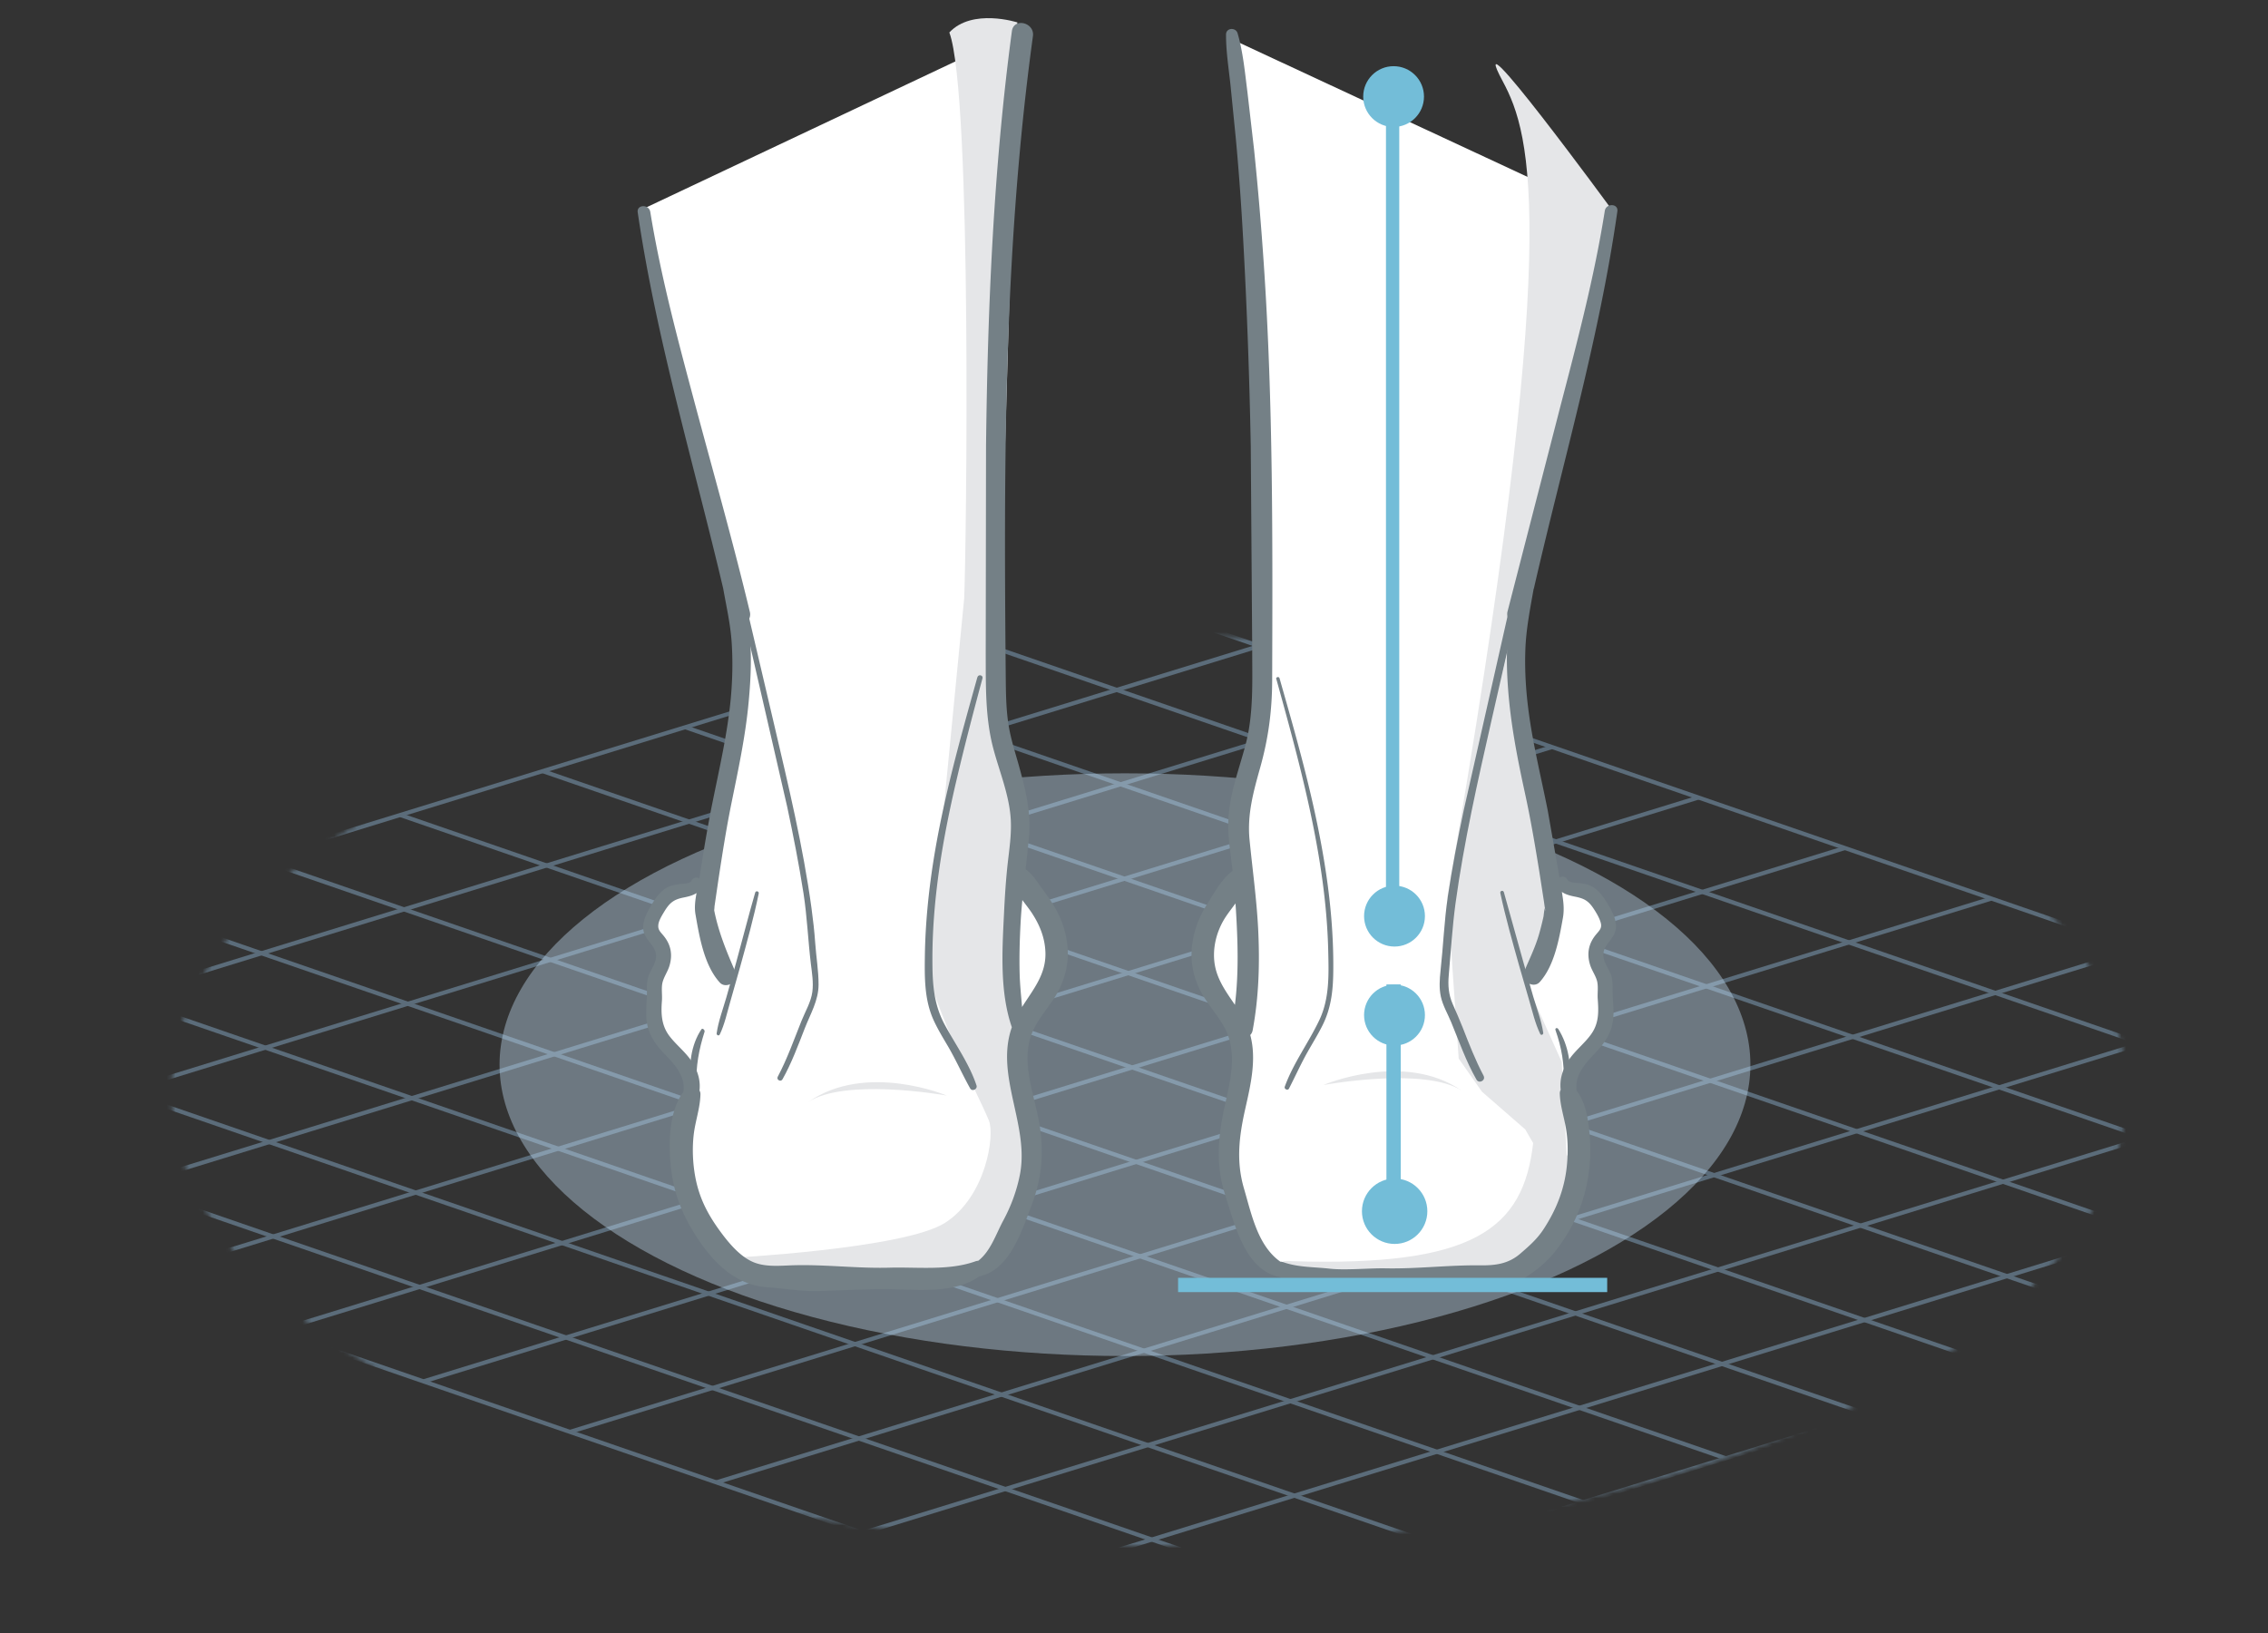 <svg xmlns="http://www.w3.org/2000/svg" viewBox="0 0 500 360"><rect x="0" y="0" width="500" height="360" fill="#333333" stroke="none"/><defs><filter id="A" filterUnits="userSpaceOnUse" x="-101.81" y="130.8" width="703.71" height="229.89"><feColorMatrix values="1 0 0 0 0 0 1 0 0 0 0 0 1 0 0 0 0 0 1 0"/></filter></defs><mask maskUnits="userSpaceOnUse" x="-101.81" y="130.8" width="703.71" height="229.89" id="B"><g filter="url(#A)"><radialGradient id="C" cx="253.302" cy="240.452" r="195.042" fx="253.397" fy="240.394" gradientTransform="matrix(1 0 0 0.446 0 133.251)" gradientUnits="userSpaceOnUse"><stop offset=".452" stop-color="#fff"/><stop offset=".543" stop-color="#fcfcfc"/><stop offset=".615" stop-color="#f2f2f2"/><stop offset=".68" stop-color="#e1e1e1"/><stop offset=".741" stop-color="#cacaca"/><stop offset=".8" stop-color="#ababab"/><stop offset=".856" stop-color="#868686"/><stop offset=".911" stop-color="#595959"/><stop offset=".964" stop-color="#272727"/><stop offset="1"/></radialGradient><ellipse cx="253.3" cy="240.45" rx="215.52" ry="100.39" opacity=".4" fill="url(#C)"/></g></mask><g mask="url(#B)" fill="#95c1e3"><path d="M254.76 360.68l-.2-.07-356.36-122.9 347.14-106.9.2.07 356.36 122.9-347.14 106.9zM-98.86 237.75l353.64 121.97 344.17-106L245.3 131.76l-344.17 106z"/><path d="M285.98 350.94l-355.1-122.48.44-.82 355.1 122.48zm31.42-9.68L-37.7 218.78l.43-.82 355.1 122.48zm31.42-9.68L-6.28 209.1l.43-.82 355.1 122.48zm31.43-9.68L25.14 199.43l.44-.82 355.1 122.47zm31.42-9.67L56.57 189.75l.43-.82L412.1 311.4zm31.43-9.68L88 180.07l.43-.82 355.1 122.48zm31.4-9.68L119.4 170.4l.44-.82 355.1 122.47zm31.44-9.67l-355.1-122.48.44-.82 355.1 122.48zm31.42-9.68l-355.1-122.48.43-.82L537.8 272.7zm31.42-9.68l-355.1-122.47.44-.83 355.1 122.48z"/><path d="M222.7 349.5l-.4-.84L567.95 242.2l.4.84zm-32.3-11.15l-.4-.83 345.65-106.45.4.83zm-32.28-11.13l-.4-.84 345.65-106.44.4.83zm-32.28-11.14l-.4-.83L471.1 208.8l.4.84zm-32.28-11.13l-.4-.84 345.66-106.44.4.83zM61.28 293.8l-.4-.83 345.65-106.45.4.84zM29 282.68l-.4-.83L374.25 175.4l.4.83zm-32.3-11.13l-.4-.84 345.65-106.45.4.84zm-32.27-11.15l-.4-.83L309.7 153.13l.4.83zm-32.28-11.12l-.4-.84L277.4 142l.4.84z"/></g><ellipse cx="248.01" cy="234.71" rx="137.88" ry="64.23" opacity=".4" fill="#c4e0f5"/><path d="M225.37 6.58c-6.35 46.6-6.12 93.8-5.88 140.8.02 4.6.05 9.2.98 13.7.8 3.9 3.3 11.18 4 15.1 1.18 6.63-.37 10.75-.92 18.94-.64 9.58-1.3 19.9.75 30.15l.53-33.1c1.76 2.98 3.94 5.5 5.7 8.48 1.97 3.34 2.84 7.54 2.2 11.36-.88 5.33-4.38 8-6.83 12.8-4.8 9.4 2.74 20.54 1.54 31.03-.6 5.36-2.9 11.4-5.92 15.88-1.65 2.46-3.2 6.25-5.84 7.23l-.16-.2c-5.73 3.34-13.76 2-20.38 2.2-7.37.22-14.74-.64-22.1-.42-2.66.08-5.4.15-7.87-.85-1.73-.7-3.22-1.9-4.58-3.2-9.72-9.27-13.05-23.55-8.04-36.02l-.15-.52c.8-3.83-2.2-7.3-5-10.02-2.8-2.72-3.7-6.1-3.15-9.98.3-2.24-.42-4.02.73-5.98 1.15-1.95 1.96-4.45.86-6.43-.65-1.17-1.9-1.98-2.3-3.24-.64-1.94 2.33-6.65 3.96-7.9s5.5-.5 6.15-2.45l6.53 20.27c-3.28-4.9-4.85-14.48-4.85-14.48s2.23-16.02 4.26-25.4c3.28-15.14 6.16-30.97 1.5-45.74l2.1 6.15C156.28 105 146.1 72.55 142 45.95l83.36-39.37z" fill="#fff"/><path d="M207.36 185.36l5.2-53.42c.47-10.08 1.83-111.13-3.27-124.78 5.04-5.42 15-2.22 15-2.22l-4.47 153.98s4.14 12.92 4.5 15.6c.36 2.67.02 62.62.02 62.62l4.17 18.23-5.9 20.8-16.44 7.3-32.06.07-10.64-2.5-3-3.7s38.87-2 47.88-7.77S219.37 250.3 218 247s-4.75-10.1-4.75-10.1-5.66-12.8-7.6-18.8c-2.85-8.7 1.73-32.75 1.73-32.75zm1.38 56.16c-1.7-.3-22.54-3.8-30.55 1.42 12.77-8.92 30.55-1.42 30.55-1.42z" fill="#e5e6e8"/><g fill="#748086"><path d="M162.94 131.74l10.6 46.1c1.35 6.34 2.6 12.7 3.6 19.1.8 5.17 1 10.35 1.62 15.52.25 2.04.6 4.13.33 6.2-.3 2.23-1.55 4.3-2.38 6.36-1.67 4.16-3.14 8.38-5.25 12.35-.36.68.68 1.23 1.05.56 2.02-3.6 3.42-7.43 4.92-11.26 1.24-3.18 3.02-6.1 3.03-9.6.01-3.04-.53-6.14-.74-9.18-.18-2.58-.47-5.15-.82-7.7-1.86-13.66-5.12-27.13-8.25-40.54l-6.63-28.23c-.17-.7-1.25-.35-1.08.35z"/><path d="M232.97 200.78c-.97-1.8-2.2-3.47-3.4-5.13-1.02-1.4-2-3-3.46-4l.75-7.24c.47-5.4-.8-10.43-2.23-15.6-.7-2.5-1.5-5-2.02-7.55-.78-3.77-.84-7.67-.88-11.5-.28-30.2-.4-60.46 1.24-90.62.93-17.1 2.42-34.2 4.75-51.18.4-3.02-4.23-4.13-4.64-1.1-4.06 30.28-5.34 60.85-5.7 91.38l-.07 45.96c.03 6.97-.13 13.97 1.66 20.77 1.38 5.22 3.6 10.42 3.87 15.87.15 3.1-.3 6.14-.65 9.2-.43 3.78-.67 7.57-.85 11.37-.4 8.12-.96 17.26 1.73 25.05-3.78 10.73 4 21.72 1.74 32.68-.7 3.45-1.93 6.77-3.6 9.87-1.7 3.15-2.8 6.8-5.56 8.94a1.7 1.7 0 0 0-.6.11c-5.85 2.1-12.7 1.24-18.9 1.4-7.04.2-14.1-.72-21.13-.53-3.05.08-6.47.5-9.3-.85-2.5-1.18-4.65-3.6-6.3-5.76-3.18-4.17-5.3-8.03-6.2-13.2-.5-2.9-.62-5.94-.3-8.86.34-3.07 1.43-5.92 1.5-9.02a1.53 1.53 0 0 0-.21-.83c.24-2.13-.32-4.1-1.45-6-1.4-2.35-3.6-3.92-5.22-6.07-1.72-2.3-1.83-4.87-1.62-7.62.1-1.2-.1-2.48.05-3.68.2-1.44 1.18-2.7 1.6-4.07.74-2.4.38-4.6-1.18-6.56-.75-.94-1.4-1.37-1.25-2.58.12-.97.82-2.05 1.3-2.86 1.18-1.93 2.04-2.66 4.22-3.1 1-.2 2.07-.44 2.9-1-.3 1.6-.5 3.23-.23 4.73.86 4.92 1.9 11.2 5.35 15 1.4 1.54 4.33-.26 3.5-2.2-1.94-4.48-3.72-8.73-4.7-13.55a5.28 5.28 0 0 1-.03-.21c.05-.34.07-.83.08-.9l.85-5.8c.85-5.6 1.73-11.22 2.86-16.8 1.5-7.4 3.1-14.78 3.8-22.32.54-5.7.82-12.02-.16-17.95a2.25 2.25 0 0 0 .43-1.98c-3.63-15.13-7.87-30.08-11.9-45.1-3.8-14.22-7.68-28.52-10.05-43.07-.28-1.73-3.03-1.68-2.77.1 4.14 28.13 12.38 55.4 18.87 83.03a.22.22 0 0 0 .01.08c.7 3.95 1.58 7.77 1.84 11.8.26 4.07.17 8.15-.2 12.2-.72 7.7-2.47 15.23-4 22.8-1.13 5.55-2.04 11.14-2.9 16.74l-.03.18c-.56-.33-1.3-.27-1.75.52-.4.73-2.1.64-2.78.75-.87.14-1.74.3-2.52.7-1.6.85-2.73 2.57-3.64 4.08-.87 1.46-1.87 3.4-1.67 5.18.3 2.7 3.37 3.72 2.72 6.68-.3 1.36-1.18 2.43-1.6 3.73-.38 1.2-.32 2.4-.32 3.64-.01 2.56-.47 4.95.2 7.5.65 2.44 2.1 4.3 3.83 6.08 2.06 2.1 4.4 4.7 4.05 7.9-.01.1 0 .17 0 .25-3.27 4.34-3.33 11.38-2.8 16.53.62 6.08 2.64 10.94 6.03 16.03 3.6 5.4 8.43 10.1 15.18 10.56 3.76.25 7.6.97 11.38.84l12.28-.42c7.25-.25 17 1.6 23.16-2.85.07-.01.15-.01.23-.03 6.5-1.55 9.07-9.88 11.27-15.64 2.43-6.35 2.8-12.43 1.5-19.07-1.15-5.84-3.67-12.45-1.6-18.36 1.03-2.92 3.17-5.34 4.87-7.9 1.8-2.7 2.93-5.67 3.17-8.93.25-3.7-.7-7.44-2.43-10.67zm-7.65 21.2c-.2-2.4-.46-4.82-.53-7.25-.1-3.7 0-7.43.2-11.13a110.68 110.68 0 0 1 .4-5.18c.73 1 1.5 1.95 2.1 2.86 1.72 2.63 2.86 5.43 2.98 8.6.2 4.92-2.74 8.3-5.14 12.1zm-9.85-72.68c-3.77 13.5-7.58 27-9.75 40.88-1.04 6.7-1.7 13.44-1.82 20.2-.07 4.97-.16 9.98 1.95 14.58.92 2 2.08 3.9 3.2 5.8 1.74 3 3.14 6.16 4.83 9.18.43.77 1.67.18 1.4-.65-1.58-4.75-4.58-8.92-6.96-13.3-2.4-4.4-2.73-8.77-2.76-13.7-.1-13.64 2.22-27.17 5.33-40.4 1.75-7.48 3.7-14.9 5.7-22.33.2-.72-.9-.98-1.1-.27z"/><path d="M158.67 228.08c1.07-2.24 1.62-4.8 2.3-7.17l2.25-7.94c1.46-5.3 2.94-10.62 4.05-16 .1-.5-.64-.68-.78-.2-1.5 5.14-2.8 10.36-4.23 15.53l-2.12 7.55c-.75 2.6-1.77 5.28-2.15 7.96-.05.38.48.65.67.26zm-5.14 11.12c-.12-4.2.53-7.76 1.8-11.76.1-.33-.44-.9-.7-.52-2.27 3.36-2.95 8.15-2.13 12.1.1.48 1.05.93 1.03.2z"/></g><path d="M271.14 8.46c6.62 46.55 6.65 93.75 6.67 140.77 0 4.6 0 9.2-.9 13.7-.78 3.9-3.24 11.2-3.92 15.12-1.15 6.64.43 10.75 1.03 18.93.7 9.58 1.42 19.88-.58 30.16l-.72-33.08c-1.74 3-3.9 5.52-5.65 8.5-1.95 3.35-2.8 7.55-2.15 11.38.9 5.32 4.42 7.96 6.9 12.76 4.85 9.38-2.63 20.55-1.37 31.04.64 5.36 1.34 13 4.37 17.48 1.66 2.45 4.32 4.6 6.96 5.56l.16-.2c5.75 3.3 14.32 1.92 20.95 2.08 7.37.18 14.74-.72 22.1-.54 2.66.07 5.4.12 7.87-.9 1.73-.7 3.2-1.92 4.56-3.22 9.67-9.33 12.9-23.62 7.83-36.06l.15-.52c-.82-3.82 2.16-7.32 4.96-10.05s3.65-6.13 3.1-10c-.32-2.24.4-4.03-.76-5.97-1.16-1.95-2-4.44-.9-6.42.64-1.17 1.87-2 2.3-3.26.63-1.95-2.37-6.64-4-7.87s-5.5-.48-6.17-2.42l-6.42 20.3c3.25-4.9 4.77-14.5 4.77-14.5s-2.32-16-4.4-25.37c-3.36-15.12-6.33-30.93-1.75-45.73l-2.06 6.16c6.7-29.8 16.7-62.32 20.64-88.94l-83.58-38.9z" fill="#fff"/><g fill="#e5e6e8"><path d="M332.87 141.45l-13.76 56.18 2.47 35.73 5.12 7.3 9.55 8.32 9.74 16.8-1.7-31.7-8.76-19.43s7.95-12.24 7.12-14.04c-.84-1.82-9.78-59.14-9.78-59.14z"/><path d="M331.3 17.94c6.32 11.78 13.22 33.83-12.2 179.7l16.8-68.57 19.5-82.77S322.2 1 331.3 17.94zm6.7 234.04c-2.18 19.02-13.07 27.3-53.25 26.05-6.67-.65 4.75 5.05 4.75 5.05l43.94-1.43 9.7-10.75 4.44-13.58c-.01.01-7.58-10.78-9.6-5.34zm-46.27-12.78c1.7-.3 22.52-3.92 30.56 1.25-12.82-8.86-30.56-1.25-30.56-1.25z"/></g><g fill="#748086"><path d="M333.4 131.2l-10.72 47.48c-1.32 6.3-2.56 12.63-3.5 19-.8 5.42-1 10.87-1.6 16.3-.2 1.9-.34 3.82.06 5.7.43 2 1.53 3.83 2.3 5.7 1.76 4.27 3.26 8.6 5.56 12.62.57 1 2.1.17 1.57-.85-1.8-3.4-3.2-7-4.6-10.6-.7-1.77-1.46-3.5-2.22-5.23-.9-2.07-1.06-4.06-.86-6.3.47-5.3.78-10.64 1.5-15.93 1.86-13.55 4.9-26.94 7.92-40.26L335 131.7c.25-1.07-1.36-1.57-1.6-.5z"/><path d="M338.15 129.8c0-.03 0-.05.01-.08 6.33-27.67 14.4-54.98 18.4-83.13.25-1.78-2.5-1.82-2.77-.1-2.3 14.56-6.08 28.88-9.8 43.13l-11.64 45.18a2.23 2.23 0 0 0 .46 2c-.77 4.92-.7 10.08-.36 14.8.55 7.82 2.05 15.5 3.72 23.16 1.23 5.62 2.2 11.3 3.12 16.98l1.04 6.7c.1.58.15 1.16.26 1.74-.2.52-.24 1.56-.33 1.96a64.01 64.01 0 0 1-.96 3.8c-.85 2.95-2.16 5.57-3.35 8.37-.83 1.94 2.1 3.73 3.5 2.18 3.23-3.6 4.27-9.46 5.1-14.1.36-2 .1-3.82-.22-5.76.8.56 1.83.83 2.8 1.02 2.2.43 3.1.95 4.34 2.88.56.88 1.14 1.86 1.42 2.87.33 1.22-.27 1.7-1.05 2.64-1.65 2-2.06 4.24-1.27 6.73.4 1.27 1.3 2.42 1.56 3.7.24 1.2.02 2.5.1 3.7.2 2.77.3 5.3-1.36 7.7-1.52 2.2-3.75 3.78-5.2 6.08-1.23 1.96-1.86 4.04-1.6 6.3a1.62 1.62 0 0 0-.2.83c.08 2.7.94 5.13 1.38 7.8.42 2.52.44 5.1.22 7.65-.45 5.32-2.25 9.97-5.17 14.44-1.44 2.2-3.15 3.68-5.14 5.4-2.64 2.28-5.53 2.62-8.9 2.58-6.93-.08-13.86.8-20.8.66-3.54-.07-8.73.46-12.26.08-3.53-.4-6.98-.27-10.32-1.45a1.78 1.78 0 0 0-.62-.1c-4.94-3.5-6.3-10.24-8-16.08-1.8-6.1-1.08-11.65.3-17.76 1.17-5.2 2.5-10.83 1.07-16.13.26-.27.46-.62.54-1.1 1.37-7.38 1.57-14.82 1.2-22.3-.34-6.6-1.25-13.1-1.9-19.67-.54-5.58.87-10.6 2.36-15.92 1.78-6.33 2.6-12.44 2.63-19.04.1-30.6.23-61.3-1.84-91.84-.57-8.45-1.28-16.9-2.15-25.33L275 20.24c-.55-4.3-.95-8.72-2.16-12.9-.4-1.36-2.55-1.25-2.55.27-.01 3.7.57 7.36.97 11.02l1.17 11.74c.7 7.47 1.23 14.96 1.64 22.45.84 15.14 1.38 30.3 1.67 45.47l.32 45.14c0 7.02.32 14.12-1.52 20.96-1.38 5.15-3.32 10.28-3.7 15.63-.22 3.02.15 6.03.54 9.02l.35 2.96c-2.4 1.72-4.23 5.13-5.72 7.5-1.8 2.87-2.95 6.04-3.26 9.42a17.36 17.36 0 0 0 1.95 9.62c1.42 2.68 3.5 4.95 5.02 7.56 3.3 5.68 1.5 12.1.2 18.1-1.42 6.56-1.92 12.68.16 19.17 2.1 6.53 4.35 16.37 11.7 18.08.08.02.15.02.23.03 5.4 3.8 14.23 2.44 20.57 2.64 7.97.25 15.94-.55 23.9-.4 3.45.06 6.9-.26 9.87-2.16 2.65-1.7 4.82-3.5 6.73-5.98 3.74-4.84 6.08-10.15 7.05-16.17.53-3.3.6-6.6.25-9.92-.34-3.23-.84-6.48-2.82-9.07v-.24c-.34-3.04 1.8-5.63 3.77-7.67 1.8-1.87 3.36-3.77 4.03-6.34.66-2.55.18-4.93.16-7.5-.01-1.13.05-2.25-.24-3.35-.38-1.43-1.4-2.56-1.72-4-.67-2.95 2.4-4 2.68-6.7.18-1.78-.82-3.7-1.7-5.17-.87-1.44-1.97-3.12-3.48-3.98-.76-.43-1.63-.6-2.48-.74-.72-.12-2.6-.04-3.02-.78-.44-.78-1.2-.84-1.76-.5l-2.58-14.73c-1.43-7.23-3.22-14.37-4.2-21.7-.6-4.48-.9-9-.75-13.52.14-4.72 1.04-9.15 1.85-13.76zm-70.3 83.1c-.64-3.46.2-7.14 1.97-10.14.68-1.15 1.64-2.35 2.55-3.6l.08 1.14c.44 7.06.67 14.2-.2 21.22-1.86-2.72-3.8-5.38-4.4-8.63zm72.75-12.6c.16.86-.02.4 0 0zm.05-.24c.01-.03.03-.06.05-.08-.02.02-.03.06-.05.08zm-59.27-50.36c3.6 13 7.2 26.03 9.4 39.34 1.13 6.82 1.88 13.7 2.04 20.63.12 5.18.3 10.48-1.98 15.25-2.37 4.97-5.7 9.42-7.6 14.63-.2.54.66.95.93.43 1.37-2.67 2.6-5.4 4.06-8 1.1-1.95 2.28-3.85 3.28-5.84 2.1-4.15 2.42-8.27 2.43-12.87.05-13.76-2.35-27.4-5.6-40.73-1.88-7.72-4.08-15.36-6.25-23-.12-.47-.86-.3-.73.18z"/><path d="M340.22 227.67c-.4-2.68-1.43-5.34-2.2-7.95l-2.16-7.54-4.32-15.5c-.15-.5-.9-.32-.78.2 1.15 5.37 2.66 10.7 4.14 15.97l2.18 7.53c.74 2.5 1.33 5.2 2.47 7.55.2.4.73.14.67-.24zm5.55 11.5c.85-4.06-.01-8.8-2.22-12.3-.25-.4-.8-.24-.62.25 1.37 3.93 1.93 7.36 1.84 11.53-.01.43.86 1.22 1 .53z"/></g><g fill="#73bdd8"><path d="M305.55 21.15h2.93v181.23h-2.93zm.1 195.87h3.15v50.68h-3.15z"/><circle cx="307.23" cy="21.29" r="6.7"/><circle cx="307.43" cy="201.96" r="6.71"/><circle cx="307.43" cy="223.78" r="6.71"/><circle cx="307.46" cy="267.02" r="7.21"/><path d="M259.72 281.7h94.6v3.15h-94.6z"/></g></svg>